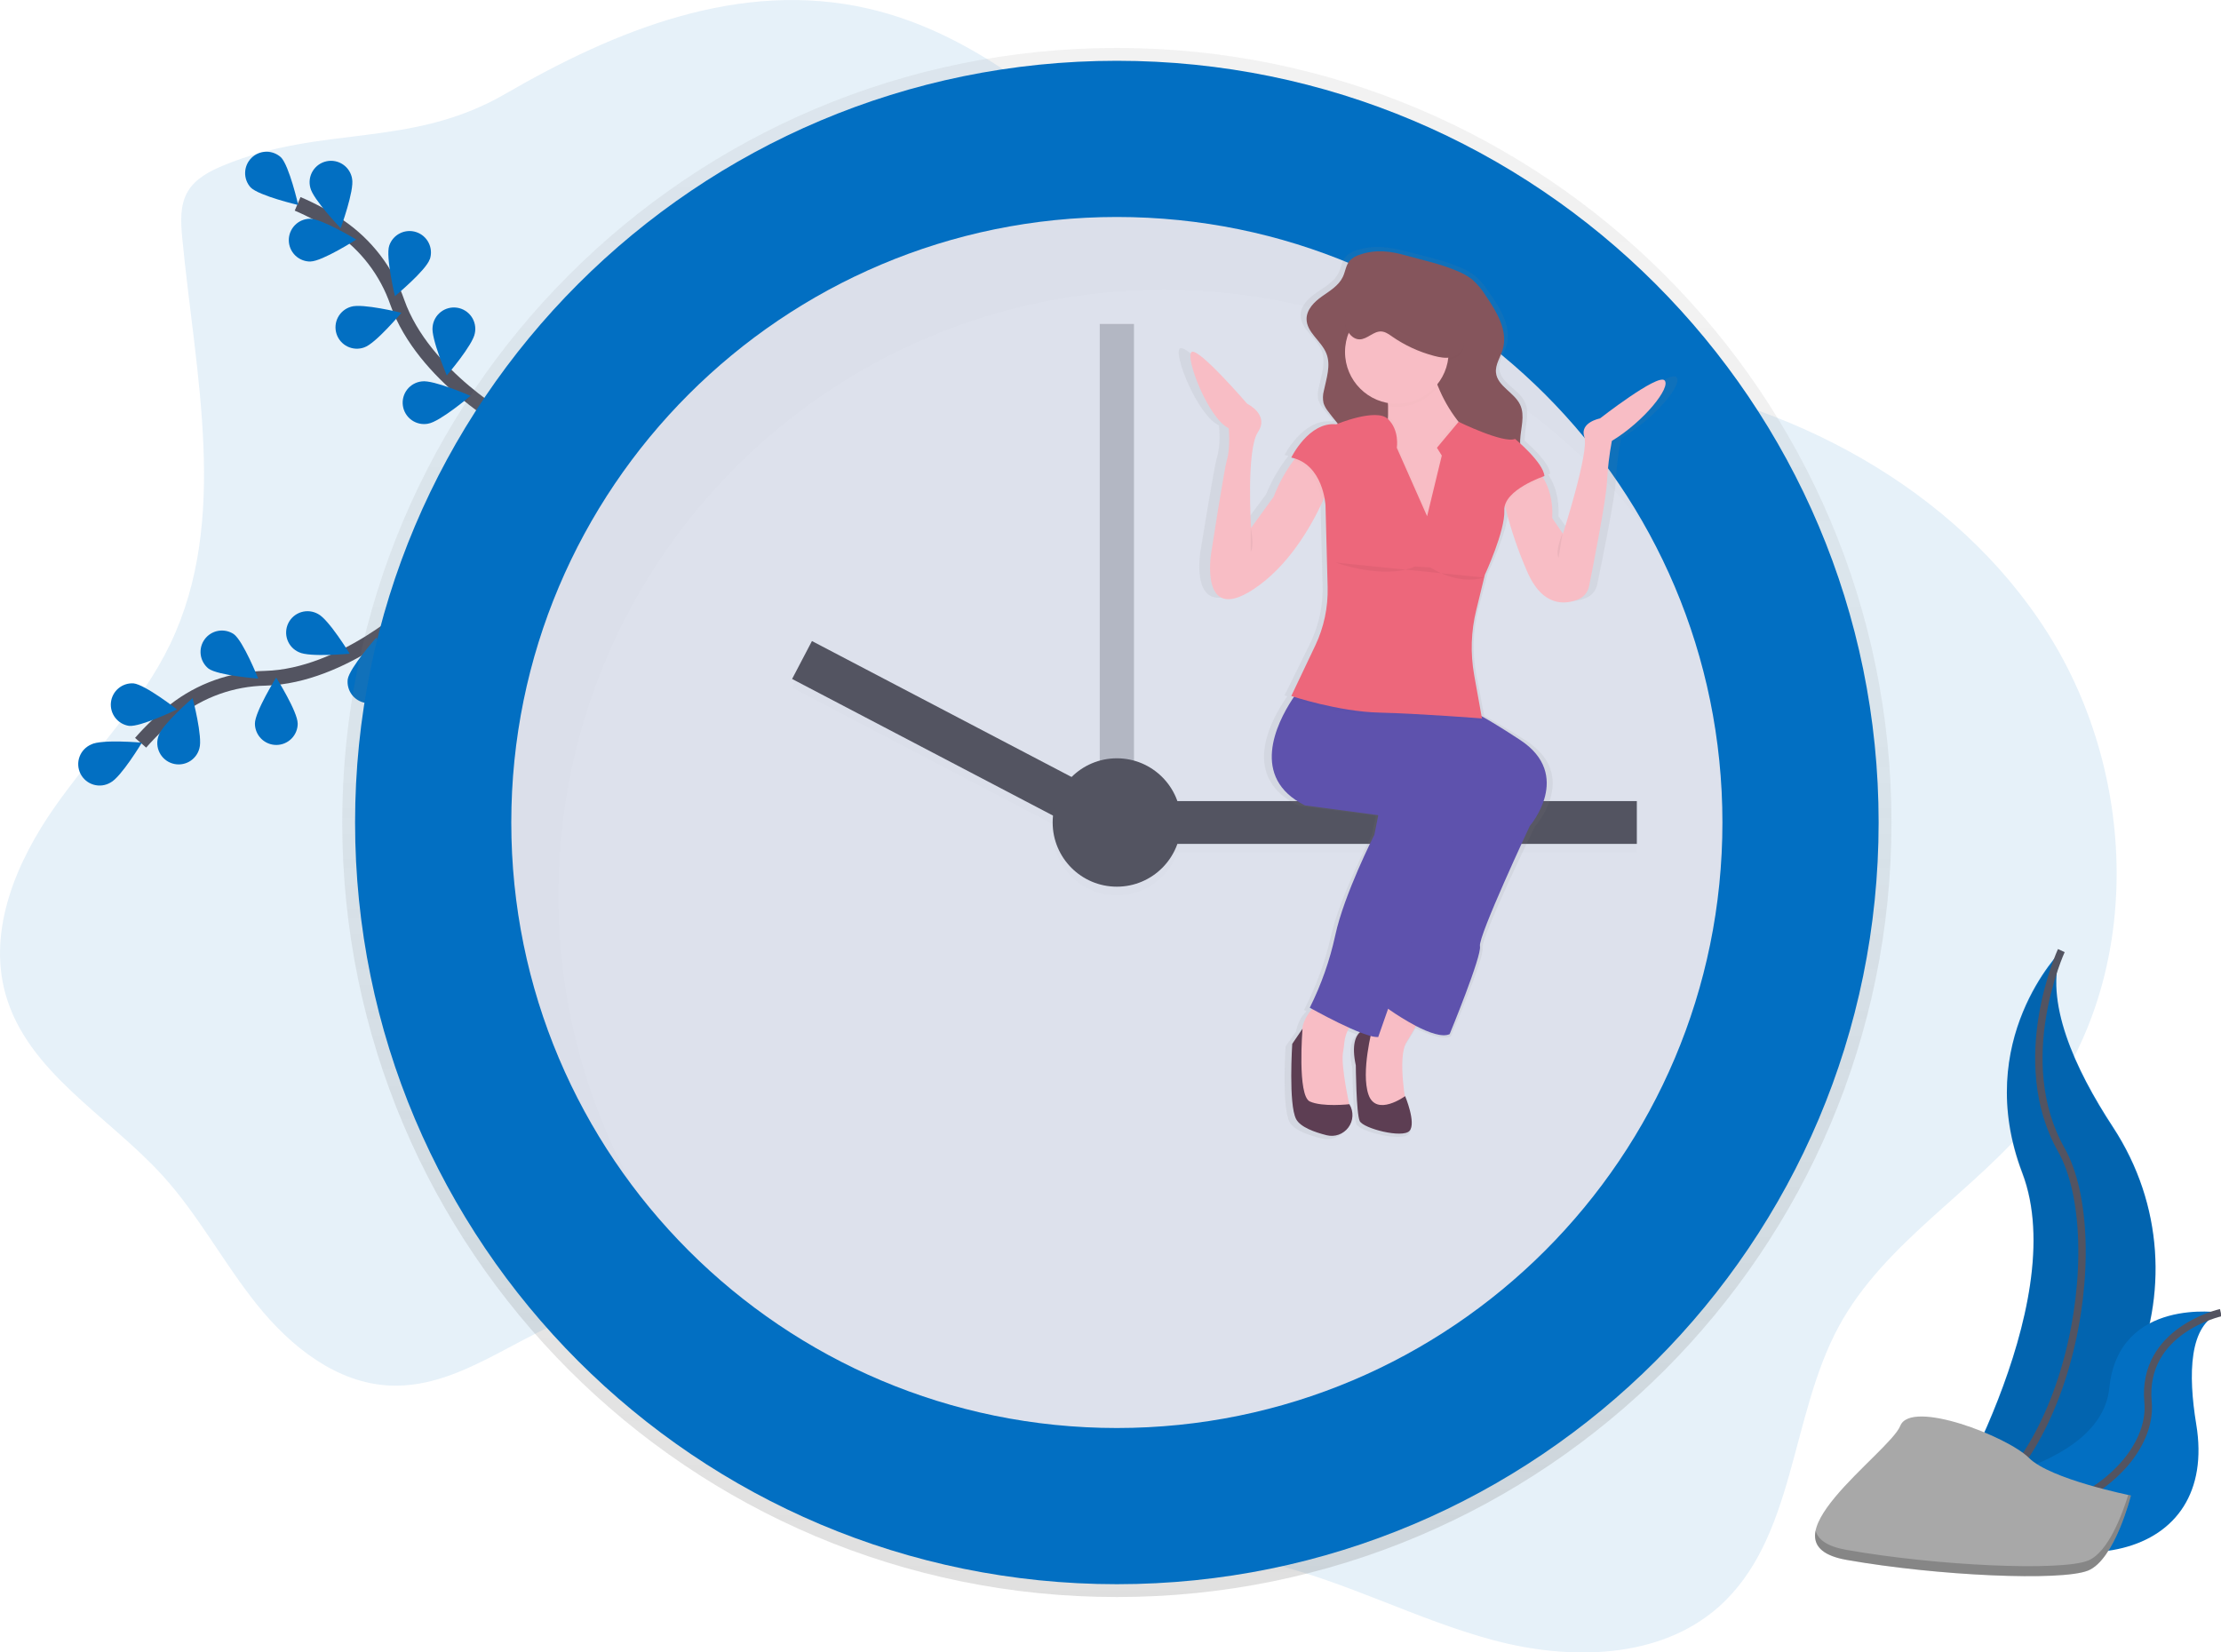 <svg width="301" height="224" viewBox="0 0 301 224" fill="none" xmlns="http://www.w3.org/2000/svg">
<g clip-path="url(#clip0)">
<path opacity="0.1" d="M30.277 22.43C28.404 23.208 26.481 24.205 25.451 25.954C24.361 27.802 24.492 30.096 24.695 32.234C26.464 50.774 31.124 70.491 23.076 87.285C19.17 95.432 12.636 101.961 7.44 109.36C2.243 116.759 -1.681 125.997 0.732 134.702C3.679 145.338 14.675 151.234 22.088 159.419C26.939 164.771 30.341 171.273 34.868 176.903C39.395 182.533 45.598 187.493 52.824 187.824C63.218 188.302 71.674 179.325 81.865 177.246C92.305 175.117 102.817 180.535 111.282 187.02C119.747 193.506 127.447 201.363 137.309 205.412C148.202 209.887 160.48 209.203 171.947 211.892C182.387 214.342 191.997 219.555 202.362 222.333C212.726 225.112 224.874 224.944 232.904 217.846C243.37 208.565 242.547 192.032 249.231 179.754C255.44 168.347 267.594 161.537 275.774 151.452C290.495 133.301 290.013 105.558 277.514 85.817C265.016 66.076 242.375 54.124 219.225 51.011C208.785 49.611 198.035 49.802 187.998 46.614C161.133 38.087 145.145 7.534 117.717 1.176C100.282 -2.859 83.326 4.128 68.476 12.728C55.585 20.194 43.692 16.864 30.277 22.43Z" fill="#026FC2"/>
<path d="M56.457 82.324C56.457 82.324 46.559 91.666 35.936 91.945C31.476 92.034 27.164 93.567 23.649 96.316C21.988 97.629 20.45 99.093 19.056 100.687" stroke="#535461" stroke-width="2" stroke-miterlimit="10"/>
<path d="M12.357 100.916C13.784 100.191 19.23 100.672 19.23 100.672C19.23 100.672 16.405 105.356 14.978 106.082C14.637 106.284 14.257 106.414 13.863 106.464C13.469 106.514 13.069 106.482 12.687 106.371C12.306 106.26 11.952 106.071 11.646 105.817C11.341 105.563 11.091 105.249 10.911 104.895C10.732 104.54 10.628 104.152 10.605 103.756C10.581 103.359 10.64 102.962 10.777 102.589C10.913 102.216 11.125 101.875 11.399 101.587C11.673 101.299 12.003 101.071 12.368 100.916H12.357Z" fill="#026FC2"/>
<path d="M18.09 92.635C19.682 92.803 23.991 96.168 23.991 96.168C23.991 96.168 19.061 98.564 17.484 98.398C16.746 98.287 16.079 97.895 15.623 97.304C15.166 96.713 14.955 95.969 15.033 95.227C15.111 94.484 15.472 93.801 16.042 93.318C16.611 92.835 17.345 92.591 18.09 92.635Z" fill="#026FC2"/>
<path d="M31.685 85.961C32.972 86.909 34.997 91.991 34.997 91.991C34.997 91.991 29.542 91.576 28.254 90.631C27.674 90.162 27.297 89.487 27.201 88.747C27.105 88.007 27.298 87.259 27.74 86.657C28.182 86.056 28.838 85.648 29.573 85.518C30.308 85.389 31.064 85.547 31.685 85.961Z" fill="#026FC2"/>
<path d="M43.108 83.232C44.538 83.948 47.391 88.615 47.391 88.615C47.391 88.615 41.945 89.128 40.515 88.412C40.155 88.254 39.83 88.025 39.56 87.738C39.291 87.451 39.083 87.112 38.949 86.742C38.815 86.371 38.758 85.978 38.781 85.585C38.804 85.192 38.906 84.808 39.083 84.456C39.259 84.103 39.505 83.791 39.806 83.537C40.106 83.283 40.456 83.093 40.832 82.979C41.209 82.864 41.605 82.828 41.996 82.871C42.387 82.915 42.766 83.037 43.108 83.232Z" fill="#026FC2"/>
<path d="M27.022 101.45C27.497 99.921 26.105 94.631 26.105 94.631C26.105 94.631 21.964 98.204 21.489 99.733C21.355 100.101 21.297 100.494 21.319 100.886C21.341 101.278 21.442 101.661 21.617 102.013C21.791 102.364 22.035 102.677 22.334 102.931C22.633 103.186 22.98 103.377 23.355 103.493C23.73 103.61 24.124 103.649 24.515 103.608C24.905 103.567 25.283 103.448 25.626 103.257C25.969 103.066 26.269 102.807 26.509 102.496C26.749 102.186 26.924 101.83 27.022 101.45Z" fill="#026FC2"/>
<path d="M40.342 98.076C40.342 96.475 37.427 91.846 37.427 91.846C37.427 91.846 34.544 96.487 34.547 98.094C34.55 98.863 34.857 99.6 35.403 100.142C35.948 100.684 36.687 100.988 37.456 100.985C38.225 100.983 38.962 100.675 39.504 100.13C40.046 99.584 40.35 98.846 40.347 98.076H40.342Z" fill="#026FC2"/>
<path d="M52.838 93.041C53.105 91.463 51.017 86.408 51.017 86.408C51.017 86.408 47.389 90.503 47.125 92.081C47.036 92.821 47.235 93.567 47.681 94.165C48.128 94.762 48.787 95.164 49.522 95.288C50.257 95.412 51.012 95.248 51.629 94.83C52.247 94.412 52.679 93.773 52.838 93.044V93.041Z" fill="#026FC2"/>
<path d="M69.318 57.583C69.318 57.583 57.397 51.034 53.853 41.001C52.397 36.782 49.612 33.15 45.916 30.649C44.152 29.475 42.284 28.466 40.336 27.633" stroke="#535461" stroke-width="2" stroke-miterlimit="10"/>
<path d="M38.074 21.324C39.202 22.458 40.417 27.792 40.417 27.792C40.417 27.792 35.093 26.545 33.965 25.408C33.467 24.855 33.2 24.131 33.221 23.387C33.242 22.642 33.548 21.935 34.076 21.41C34.604 20.885 35.313 20.583 36.058 20.567C36.802 20.552 37.524 20.823 38.074 21.324Z" fill="#026FC2"/>
<path d="M47.716 24.233C48.047 25.8 46.171 30.936 46.171 30.936C46.171 30.936 42.38 26.995 42.05 25.425C41.952 25.046 41.932 24.651 41.99 24.263C42.049 23.875 42.186 23.504 42.393 23.171C42.599 22.838 42.871 22.55 43.192 22.325C43.513 22.1 43.876 21.942 44.26 21.861C44.643 21.78 45.039 21.778 45.423 21.854C45.808 21.931 46.172 22.084 46.496 22.306C46.819 22.527 47.094 22.812 47.305 23.143C47.515 23.474 47.656 23.844 47.719 24.23L47.716 24.233Z" fill="#026FC2"/>
<path d="M58.243 35.136C57.738 36.653 53.525 40.142 53.525 40.142C53.525 40.142 52.243 34.826 52.748 33.306C52.99 32.575 53.513 31.971 54.201 31.626C54.89 31.281 55.687 31.223 56.417 31.466C57.148 31.708 57.752 32.231 58.097 32.92C58.443 33.608 58.5 34.406 58.258 35.136H58.243Z" fill="#026FC2"/>
<path d="M64.356 45.157C64.115 46.738 60.551 50.889 60.551 50.889C60.551 50.889 58.388 45.865 58.629 44.284C58.669 43.894 58.788 43.515 58.978 43.172C59.169 42.829 59.428 42.528 59.738 42.287C60.048 42.047 60.404 41.872 60.785 41.773C61.164 41.675 61.561 41.654 61.949 41.713C62.337 41.772 62.709 41.909 63.043 42.116C63.377 42.323 63.664 42.596 63.89 42.918C64.115 43.24 64.272 43.604 64.352 43.988C64.432 44.373 64.434 44.77 64.356 45.154V45.157Z" fill="#026FC2"/>
<path d="M42.073 35.447C43.673 35.429 48.279 32.477 48.279 32.477C48.279 32.477 43.607 29.634 42.006 29.652C41.237 29.66 40.503 29.974 39.965 30.525C39.428 31.075 39.13 31.816 39.139 32.585C39.148 33.355 39.462 34.089 40.012 34.627C40.562 35.164 41.304 35.461 42.073 35.453V35.447Z" fill="#026FC2"/>
<path d="M49.369 47.089C50.889 46.593 54.4 42.399 54.4 42.399C54.4 42.399 49.09 41.085 47.571 41.581C47.196 41.688 46.846 41.87 46.543 42.115C46.24 42.36 45.989 42.664 45.806 43.008C45.623 43.353 45.511 43.731 45.478 44.119C45.444 44.508 45.489 44.899 45.61 45.27C45.731 45.641 45.925 45.983 46.182 46.277C46.438 46.571 46.751 46.81 47.102 46.98C47.453 47.15 47.835 47.248 48.224 47.267C48.614 47.286 49.003 47.227 49.369 47.092V47.089Z" fill="#026FC2"/>
<path d="M58.011 57.432C59.594 57.2 63.765 53.661 63.765 53.661C63.765 53.661 58.754 51.469 57.173 51.701C56.784 51.741 56.407 51.859 56.064 52.049C55.722 52.239 55.422 52.496 55.181 52.805C54.941 53.114 54.766 53.468 54.666 53.846C54.566 54.225 54.544 54.62 54.601 55.007C54.658 55.394 54.792 55.766 54.997 56.1C55.201 56.434 55.471 56.722 55.789 56.949C56.108 57.176 56.47 57.336 56.852 57.42C57.234 57.503 57.63 57.508 58.014 57.435L58.011 57.432Z" fill="#026FC2"/>
<path d="M151.361 216.494C209.34 216.494 256.34 169.485 256.34 111.497C256.34 53.509 209.34 6.5 151.361 6.5C93.383 6.5 46.382 53.509 46.382 111.497C46.382 169.485 93.383 216.494 151.361 216.494Z" fill="url(#paint0_linear)"/>
<path d="M151.361 214.753C208.379 214.753 254.6 168.524 254.6 111.497C254.6 54.47 208.379 8.24 151.361 8.24C94.344 8.24 48.122 54.47 48.122 111.497C48.122 168.524 94.344 214.753 151.361 214.753Z" fill="#026FC2"/>
<path d="M151.361 193.58C196.687 193.58 233.431 156.83 233.431 111.497C233.431 66.163 196.687 29.414 151.361 29.414C106.036 29.414 69.292 66.163 69.292 111.497C69.292 156.83 106.036 193.58 151.361 193.58Z" fill="#DDE1EC"/>
<path opacity="0.3" d="M153.681 43.916H149.042V116.428H153.681V43.916Z" fill="#535461"/>
<g opacity="0.1">
<path opacity="0.1" d="M221.831 109.757H156.292V115.558H221.831V109.757Z" fill="black"/>
<path opacity="0.1" d="M110.02 88.053L107.329 93.192L148.567 114.791L151.258 109.653L110.02 88.053Z" fill="black"/>
<path opacity="0.1" d="M151.362 121.358C156.166 121.358 160.061 117.463 160.061 112.657C160.061 107.851 156.166 103.956 151.362 103.956C146.557 103.956 142.662 107.851 142.662 112.657C142.662 117.463 146.557 121.358 151.362 121.358Z" fill="black"/>
</g>
<path d="M221.831 108.596H156.292V114.397H221.831V108.596Z" fill="#535461"/>
<path d="M151.277 108.499L110.039 86.9L107.348 92.039L148.586 113.638L151.277 108.499Z" fill="#535461"/>
<path d="M151.362 120.198C156.166 120.198 160.061 116.302 160.061 111.497C160.061 106.691 156.166 102.795 151.362 102.795C146.557 102.795 142.662 106.691 142.662 111.497C142.662 116.302 146.557 120.198 151.362 120.198Z" fill="#535461"/>
<g opacity="0.1">
<path opacity="0.1" d="M75.666 121.358C75.666 76.024 112.409 39.275 157.735 39.275C170.457 39.264 183.007 42.215 194.391 47.896C205.775 53.577 215.68 61.831 223.321 72.004C209.355 46.619 182.385 29.414 151.356 29.414C106.029 29.414 69.286 66.162 69.286 111.497C69.26 129.306 75.051 146.637 85.778 160.851C79.126 148.753 75.647 135.166 75.666 121.358Z" fill="black"/>
</g>
<path d="M227.19 51.115C226.216 50.178 218.014 56.336 218.014 56.336C218.014 56.336 215.094 56.869 215.79 58.874C216.486 60.878 212.731 72.103 212.731 72.103L211.202 69.965C211.35 67.456 210.66 65.678 209.987 64.57C209.932 64.48 209.877 64.393 209.822 64.312L210.089 64.219C209.987 62.85 207.798 60.765 206.635 59.744C206.635 59.596 206.635 59.454 206.635 59.303C206.707 57.667 207.363 55.941 206.635 54.459C205.811 52.768 203.401 51.918 203.198 50.062C203.077 48.954 203.825 47.953 204.155 46.886C204.944 44.334 203.306 41.729 201.74 39.53C201.209 38.706 200.564 37.962 199.823 37.32C199.117 36.804 198.342 36.39 197.52 36.09C195.226 35.162 192.88 34.695 190.514 34.06C188.243 33.457 186.15 33.17 183.844 33.927C183.297 34.074 182.797 34.361 182.394 34.759C181.846 35.374 181.773 36.25 181.414 36.984C180.834 38.164 179.584 38.869 178.479 39.626C177.374 40.383 176.266 41.422 176.261 42.727C176.261 44.58 178.378 45.746 179.085 47.472C179.746 49.079 179.085 50.868 178.717 52.562C178.563 53.11 178.548 53.687 178.673 54.242C178.819 54.655 179.04 55.038 179.323 55.373C179.761 55.953 180.231 56.492 180.698 57.043L180.483 57.127C176.591 56.727 174.089 61.67 174.089 61.67C174.268 61.707 174.439 61.751 174.608 61.8L174.442 62.015C173.266 63.542 172.305 65.224 171.586 67.012L168.396 71.288C168.396 71.288 167.7 60.596 169.37 58.192C171.041 55.788 167.842 54.317 167.842 54.317C167.842 54.317 160.882 46.567 159.916 47.234C158.951 47.901 162.28 56.321 165.2 57.658C165.2 57.658 165.49 60.33 164.91 62.067C164.559 63.166 162.686 74.762 162.686 74.762C162.686 74.762 161.018 84.517 168.666 79.693C173.633 76.566 176.843 71.183 178.479 67.801C178.593 67.563 178.7 67.336 178.801 67.12C178.877 67.478 178.928 67.842 178.955 68.207L179.245 79.383C179.318 82.147 178.715 84.887 177.487 87.365L174.08 94.277L174.46 94.393L174.231 94.723C171.986 98.027 168.17 105.455 176.026 109.24L186.466 110.577L185.909 113.249C185.909 113.249 181.599 121.399 180.347 127.011C179.569 130.448 178.353 133.771 176.73 136.899L177.052 137.07C176.986 137.146 176.916 137.224 176.849 137.305C176.216 138.017 175.798 138.894 175.643 139.834L174.228 141.841C174.228 141.841 173.671 150.125 174.784 152.132C175.393 153.229 177.415 153.925 179.134 154.331C181.686 154.937 183.745 152.3 182.391 150.128L182.374 150.099H182.348C182.058 148.75 181.17 144.565 181.46 142.975C181.541 142.523 181.617 142.073 181.655 141.615C181.724 141.013 181.907 140.429 182.194 139.895C182.24 139.805 182.29 139.718 182.339 139.631L182.49 139.695C182.957 139.895 183.418 140.084 183.856 140.249C183.177 140.867 182.696 142.146 183.276 144.777C183.276 144.777 183.331 151.358 183.832 152.393C184.334 153.429 189.948 154.798 190.923 153.73C191.897 152.663 190.296 148.985 190.296 148.985L190.247 149.02C189.925 146.888 189.528 143.071 190.505 141.569C190.9 140.963 191.282 140.336 191.625 139.75L191.836 139.388C193.652 140.293 195.572 140.974 196.621 140.501C196.621 140.501 201.209 129.81 200.931 128.476C200.652 127.142 208.021 112.039 208.021 112.039C208.021 112.039 214.276 105.078 206.632 100.281C204.205 98.752 202.436 97.725 201.151 97.032L200.075 91.405C199.522 88.455 199.621 85.42 200.365 82.512L201.525 78.086L201.621 77.709C201.621 77.709 204.541 71.697 204.402 68.889C204.391 68.671 204.416 68.452 204.474 68.242C204.506 68.376 204.541 68.515 204.579 68.66C205.346 71.578 206.357 74.427 207.601 77.175C209.819 82.182 213.111 81.784 214.914 81.074C215.3 80.924 215.643 80.681 215.912 80.366C216.181 80.051 216.367 79.674 216.454 79.27C217.104 76.155 218.887 67.427 219 65.017C219.102 63.132 219.334 61.257 219.696 59.404C224.273 56.727 228.164 52.052 227.19 51.115Z" fill="url(#paint1_linear)"/>
<path d="M193.147 136.742C193.147 136.742 192.535 137.969 191.697 139.443C191.369 140.023 191.004 140.647 190.63 141.247C189.305 143.367 190.63 150.122 190.63 150.122L187.73 150.52L184.83 149.069L184.299 144.168V140.583L187.605 136.885L189.055 135.284L193.147 136.742Z" fill="#F8BDC5"/>
<g opacity="0.1">
<path opacity="0.1" d="M193.147 136.742C193.147 136.742 192.535 137.969 191.697 139.443C190.417 138.759 189.179 137.997 187.991 137.163L187.736 136.983L187.6 136.885L189.05 135.284L193.147 136.742Z" fill="black"/>
</g>
<path d="M207.325 111.967C207.325 111.967 200.304 126.936 200.571 128.261C200.838 129.587 196.464 140.185 196.464 140.185C195.467 140.655 193.634 139.979 191.906 139.083C190.602 138.388 189.343 137.613 188.136 136.763L187.88 136.583L187.727 136.473L199.251 104.544L189.055 97.064L188.301 96.51L183.742 93.145L197.662 95.663C197.662 95.663 198.146 95.602 200.707 97.035C201.937 97.722 203.645 98.752 206.005 100.301C213.281 105.078 207.325 111.967 207.325 111.967Z" fill="#5E52AD"/>
<g opacity="0.03">
<path opacity="0.03" d="M207.325 111.967C207.325 111.967 200.304 126.936 200.571 128.261C200.838 129.587 196.464 140.185 196.464 140.185C195.467 140.655 193.634 139.979 191.906 139.083C190.602 138.388 189.343 137.613 188.136 136.763L187.88 136.583L187.727 136.473L199.251 104.544L189.055 97.064L188.301 96.51L183.742 93.145L197.662 95.663C197.662 95.663 198.146 95.602 200.707 97.035C201.937 97.722 203.645 98.752 206.005 100.301C213.281 105.078 207.325 111.967 207.325 111.967Z" fill="black"/>
</g>
<path d="M185.996 139.391C185.996 139.391 182.551 138.86 183.745 144.426C183.745 144.426 183.798 150.952 184.276 151.967C184.755 152.982 190.105 154.351 191.03 153.293C191.955 152.234 190.433 148.591 190.433 148.591C190.433 148.591 186.527 151.439 185.465 148.391C184.404 145.342 185.996 139.391 185.996 139.391Z" fill="#5D3E53"/>
<path d="M183.609 138.332C183.233 138.69 182.927 139.115 182.707 139.585C182.433 140.117 182.259 140.695 182.194 141.29C182.159 141.743 182.087 142.192 182.011 142.639C181.681 144.527 182.948 150.122 182.948 150.122L177.913 150.917L176.06 148.93L175.663 144.559C176.158 143.06 176.425 141.496 176.458 139.918C176.458 138.779 177.038 137.76 177.618 137.018C178.011 136.523 178.462 136.076 178.96 135.687C178.96 135.687 184.67 137.404 183.609 138.332Z" fill="#F8BDC5"/>
<g opacity="0.1">
<path opacity="0.1" d="M183.609 138.332C183.233 138.69 182.927 139.115 182.707 139.585C180.645 138.654 178.479 137.479 177.69 137.044L177.629 137.012C178.023 136.517 178.473 136.07 178.972 135.681C178.972 135.681 184.671 137.404 183.609 138.332Z" fill="black"/>
</g>
<path d="M199.904 107.993C199.904 107.993 196.595 114.22 194.472 119.386C193.08 122.78 190.204 130.86 188.382 136.006L188.116 136.766C187.315 139.042 186.782 140.583 186.782 140.583C186.429 140.585 186.078 140.533 185.74 140.429C185.427 140.345 185.076 140.232 184.702 140.092L184.282 139.933C183.864 139.77 183.412 139.582 182.98 139.385C180.874 138.445 178.63 137.221 177.815 136.774L177.507 136.603C179.062 133.489 180.222 130.192 180.961 126.791C182.153 121.228 186.26 113.159 186.26 113.159L186.79 110.508L176.855 109.182C169.37 105.441 173.007 98.065 175.144 94.79C175.508 94.222 175.902 93.673 176.324 93.145L184.273 94.886C184.273 94.886 185.526 95.286 188.31 96.519L189.589 97.099C191.149 97.815 193.069 98.738 195.389 99.921C203.213 103.877 199.904 107.993 199.904 107.993Z" fill="#5E52AD"/>
<path d="M182.899 149.725C183.182 150.203 183.318 150.754 183.289 151.308C183.26 151.863 183.067 152.397 182.735 152.842C182.404 153.288 181.947 153.625 181.424 153.811C180.901 153.998 180.334 154.025 179.796 153.89C178.169 153.487 176.24 152.797 175.66 151.709C174.602 149.722 175.13 141.508 175.13 141.508L176.522 139.454C176.522 139.454 175.794 148.53 177.516 149.316C179.239 150.102 182.881 149.684 182.881 149.684L182.899 149.725Z" fill="#5D3E53"/>
<path d="M184.308 34.516C183.779 34.663 183.298 34.948 182.916 35.342C182.394 35.951 182.336 36.821 181.982 37.549C181.431 38.71 180.242 39.42 179.186 40.16C178.131 40.9 177.078 41.941 177.072 43.234C177.072 45.073 179.102 46.228 179.763 47.936C180.393 49.531 179.763 51.303 179.413 52.983C179.266 53.526 179.252 54.097 179.372 54.648C179.51 55.056 179.72 55.436 179.993 55.77C181.271 57.51 182.861 59.053 183.716 61.035C184.366 62.54 184.545 64.202 184.717 65.835C184.963 68.184 185.21 70.577 184.763 72.897C184.72 73.036 184.72 73.185 184.763 73.324C184.839 73.457 184.959 73.559 185.102 73.614C185.946 74.024 186.864 74.259 187.801 74.305C188.738 74.351 189.675 74.208 190.555 73.882C191.435 73.557 192.241 73.058 192.923 72.413C193.605 71.769 194.15 70.993 194.524 70.133C195.104 68.819 195.328 67.233 196.476 66.38C196.61 66.269 196.771 66.196 196.943 66.168C197.214 66.176 197.476 66.264 197.697 66.421C199.187 67.227 200.994 67.25 202.656 66.919C203.659 66.719 204.686 66.363 205.35 65.579C206.658 64.025 205.93 61.702 206.017 59.674C206.087 58.053 206.71 56.342 206.017 54.874C205.234 53.197 202.934 52.356 202.743 50.523C202.627 49.427 203.34 48.432 203.656 47.376C204.407 44.844 202.847 42.263 201.357 40.084C200.855 39.272 200.241 38.535 199.533 37.895C198.864 37.385 198.126 36.975 197.34 36.676C195.157 35.757 192.929 35.293 190.67 34.666C188.507 34.049 186.515 33.761 184.308 34.516Z" fill="#85555C"/>
<path d="M195.4 72.355H187.715V59.9C187.944 58.704 188.078 57.492 188.116 56.275C188.116 55.866 188.116 55.448 188.116 55.028C188.043 53.542 187.736 52.06 186.929 51.156C184.81 48.771 193.817 49.169 193.817 49.169C194.093 50.263 194.452 51.336 194.89 52.377C195.542 54.001 196.411 55.529 197.471 56.922C198.404 58.16 199.599 59.178 200.971 59.9C206.261 62.551 195.4 72.355 195.4 72.355Z" fill="#F8BDC5"/>
<g opacity="0.1">
<path opacity="0.1" d="M194.881 52.377C194.101 53.394 193.057 54.179 191.863 54.646C190.669 55.113 189.37 55.245 188.107 55.028C188.034 53.542 187.727 52.06 186.921 51.156C184.801 48.771 193.808 49.169 193.808 49.169C194.085 50.263 194.443 51.336 194.881 52.377Z" fill="black"/>
</g>
<path d="M189.305 54.737C193.182 54.737 196.325 51.594 196.325 47.715C196.325 43.837 193.182 40.694 189.305 40.694C185.427 40.694 182.284 43.837 182.284 47.715C182.284 51.594 185.427 54.737 189.305 54.737Z" fill="#F8BDC5"/>
<path d="M218.447 59.77C218.102 61.607 217.881 63.466 217.785 65.333C217.678 67.72 215.979 76.375 215.358 79.464C215.28 79.86 215.105 80.231 214.849 80.543C214.593 80.855 214.264 81.099 213.891 81.254C212.168 81.959 209.036 82.353 206.931 77.39C205.744 74.66 204.781 71.837 204.051 68.95C203.793 67.98 203.599 66.993 203.471 65.997L208.111 63.48C208.548 63.888 208.918 64.363 209.207 64.886C209.848 65.986 210.507 67.749 210.367 70.235L211.817 72.355C211.817 72.355 215.393 61.226 214.717 59.239C214.042 57.252 216.837 56.722 216.837 56.722C216.837 56.722 224.653 50.631 225.581 51.556C226.509 52.481 222.817 57.119 218.447 59.77Z" fill="#F8BDC5"/>
<path d="M180.43 65.069C180.068 66.105 179.652 67.122 179.183 68.115C177.623 71.47 174.567 76.816 169.834 79.908C162.549 84.676 164.138 75.006 164.138 75.006C164.138 75.006 165.922 63.509 166.258 62.421C166.789 60.698 166.522 58.05 166.522 58.05C163.741 56.724 160.563 48.38 161.488 47.716C162.413 47.051 169.028 54.738 169.028 54.738C169.028 54.738 172.076 56.188 170.478 58.581C168.88 60.974 169.55 71.563 169.55 71.563L172.615 67.332C173.297 65.566 174.213 63.9 175.338 62.377C175.918 61.586 176.324 61.107 176.324 61.107L180.43 65.069Z" fill="#F8BDC5"/>
<g opacity="0.1">
<path opacity="0.1" d="M209.21 64.886C208.236 65.246 204.463 66.769 204.045 68.947C203.787 67.977 203.593 66.99 203.465 65.994L208.105 63.477C208.545 63.886 208.918 64.361 209.21 64.886Z" fill="black"/>
</g>
<g opacity="0.1">
<path opacity="0.1" d="M180.431 65.069C180.069 66.105 179.652 67.122 179.184 68.115C179.004 66.803 178.264 63.45 175.338 62.369C175.918 61.577 176.324 61.098 176.324 61.098L180.431 65.069Z" fill="black"/>
</g>
<g opacity="0.1">
<path opacity="0.1" d="M195.4 72.355H187.715V59.9C187.944 58.704 188.077 57.492 188.116 56.275C189.696 57.8 189.305 60.164 189.305 60.164L193.411 69.446L195.4 61.24L194.739 60.182L197.465 56.939C198.398 58.178 199.593 59.195 200.965 59.918C206.261 62.551 195.4 72.355 195.4 72.355Z" fill="black"/>
</g>
<g opacity="0.1">
<path opacity="0.1" d="M200.829 97.786C200.829 97.786 194.809 97.308 189.586 97.081L189.061 97.058C188.319 97.029 187.611 97.006 186.918 96.989C181.849 96.867 176.116 95.095 175.141 94.784C175.507 94.218 175.902 93.671 176.324 93.145L184.273 94.886C184.273 94.886 185.526 95.286 188.31 96.519L183.742 93.145L197.662 95.663C197.662 95.663 198.147 95.602 200.707 97.035L200.829 97.786Z" fill="black"/>
</g>
<path d="M195.4 61.757L194.739 60.698L197.68 57.18C197.68 57.18 203.744 60.153 205.333 59.5C205.333 59.5 209.175 62.691 209.306 64.535C209.306 64.535 203.744 66.389 203.874 69.176C204.005 71.963 201.235 77.918 201.235 77.918L200.075 82.681C199.361 85.567 199.262 88.571 199.785 91.498L200.844 97.395C200.844 97.395 192.497 96.734 186.924 96.6C181.35 96.467 175.002 94.349 175.002 94.349L178.253 87.507C179.425 85.038 179.999 82.327 179.929 79.595L179.639 68.518C179.639 68.518 179.375 62.955 174.999 62.026C174.999 62.026 177.383 57.125 181.089 57.522C181.089 57.522 186.489 55.268 188.092 56.791C189.696 58.314 189.302 60.701 189.302 60.701L193.408 69.983L195.4 61.757Z" fill="#ED677B"/>
<g opacity="0.1">
<path opacity="0.1" d="M184.238 46.268C185.303 46.268 186.138 45.14 187.202 45.198C187.753 45.227 188.226 45.578 188.681 45.894C190.401 47.086 192.316 47.969 194.339 48.504C195.125 48.713 195.957 48.87 196.746 48.678C197.535 48.487 198.274 47.866 198.364 47.057C198.386 46.7 198.339 46.343 198.225 46.004C197.332 42.893 195.312 40.226 192.558 38.524C191.456 37.848 190.111 37.332 188.89 37.755C187.788 38.135 187.077 39.168 186.28 40.018C185.679 40.654 184.996 41.208 184.25 41.665C183.67 42.016 182.8 42.245 182.466 42.889C181.837 44.09 182.826 46.257 184.238 46.268Z" fill="black"/>
</g>
<path d="M184.238 46.004C185.303 46.004 186.138 44.876 187.202 44.934C187.753 44.963 188.226 45.314 188.681 45.63C190.401 46.822 192.316 47.705 194.339 48.24C195.125 48.449 195.957 48.606 196.746 48.414C197.535 48.223 198.274 47.602 198.364 46.793C198.386 46.437 198.339 46.079 198.225 45.74C197.332 42.629 195.312 39.962 192.558 38.26C191.456 37.584 190.111 37.068 188.89 37.491C187.788 37.871 187.077 38.904 186.28 39.754C185.679 40.39 184.996 40.944 184.25 41.401C183.67 41.752 182.8 41.981 182.466 42.625C181.837 43.838 182.826 45.99 184.238 46.004Z" fill="#85555C"/>
<path opacity="0.05" d="M181.028 76.262C181.028 76.262 187.518 78.646 191.758 76.793L193.878 76.926C193.878 76.926 197.401 79.397 201.128 78.292" fill="black"/>
<path opacity="0.05" d="M211.759 72.288C211.759 72.288 210.701 74.806 211.229 75.601L211.759 72.288Z" fill="black"/>
<path opacity="0.05" d="M169.503 71.493C169.503 71.493 170.034 74.011 169.503 74.806V71.493Z" fill="black"/>
<path d="M279.36 128.862C279.36 128.862 267.227 140.997 274.077 159.003C280.926 177.01 262.337 206.954 262.337 206.954C262.337 206.954 262.538 206.925 262.917 206.861C287.837 202.461 300.217 173.958 286.361 152.782C281.196 144.907 276.968 135.672 279.36 128.862Z" fill="#026FC2"/>
<path opacity="0.1" d="M279.36 129.065C279.36 129.065 267.227 141.2 274.077 159.207C280.926 177.213 262.337 207.154 262.337 207.154C262.337 207.154 262.538 207.125 262.917 207.061C287.837 202.661 300.217 174.158 286.361 152.982C281.196 145.11 276.968 135.875 279.36 129.065Z" fill="black"/>
<path d="M279.36 128.862C279.36 128.862 272.51 143.735 279.36 155.871C286.21 168.006 280.52 202.061 262.334 206.954" stroke="#535461" stroke-miterlimit="10"/>
<path d="M300.971 177.944C300.971 177.944 287.126 175.739 285.865 188.147C284.603 200.556 259.234 202.276 259.234 202.276L259.71 202.592C280.648 216.34 300.666 211.348 297.647 193.093C296.534 186.309 296.627 179.492 300.971 177.944Z" fill="#026FC2"/>
<path d="M300.971 177.943C300.971 177.943 290.224 180.302 291.111 190.076C291.998 199.851 275.161 211.566 259.246 202.278" stroke="#535461" stroke-miterlimit="10"/>
<path d="M288.791 202.728C288.791 202.728 277.887 200.547 274.978 197.638C272.07 194.728 258.985 189.641 257.532 193.287C256.079 196.933 237.905 209.283 250.262 211.464C262.619 213.645 279.34 214.365 282.974 212.914C286.607 211.464 288.791 202.728 288.791 202.728Z" fill="#A8A8A8"/>
<path opacity="0.2" d="M250.262 210.104C262.622 212.285 279.34 213.004 282.974 211.554C285.743 210.446 287.666 205.127 288.426 202.65L288.788 202.725C288.788 202.725 286.607 211.45 282.974 212.903C279.34 214.356 262.619 213.631 250.262 211.453C246.695 210.823 245.674 209.344 246.06 207.473C246.362 208.694 247.606 209.634 250.262 210.104Z" fill="black"/>
</g>
<defs>
<linearGradient id="paint0_linear" x1="151.361" y1="216.493" x2="151.361" y2="6.5" gradientUnits="userSpaceOnUse">
<stop stop-color="#808080" stop-opacity="0.25"/>
<stop offset="0.54" stop-color="#808080" stop-opacity="0.12"/>
<stop offset="1" stop-color="#808080" stop-opacity="0.1"/>
</linearGradient>
<linearGradient id="paint1_linear" x1="50750.3" y1="72152.1" x2="50750.3" y2="21714.6" gradientUnits="userSpaceOnUse">
<stop stop-color="#808080" stop-opacity="0.25"/>
<stop offset="0.54" stop-color="#808080" stop-opacity="0.12"/>
<stop offset="1" stop-color="#808080" stop-opacity="0.1"/>
</linearGradient>
<clipPath id="clip0">
<rect width="301" height="224" fill="white"/>
</clipPath>
</defs>
</svg>
